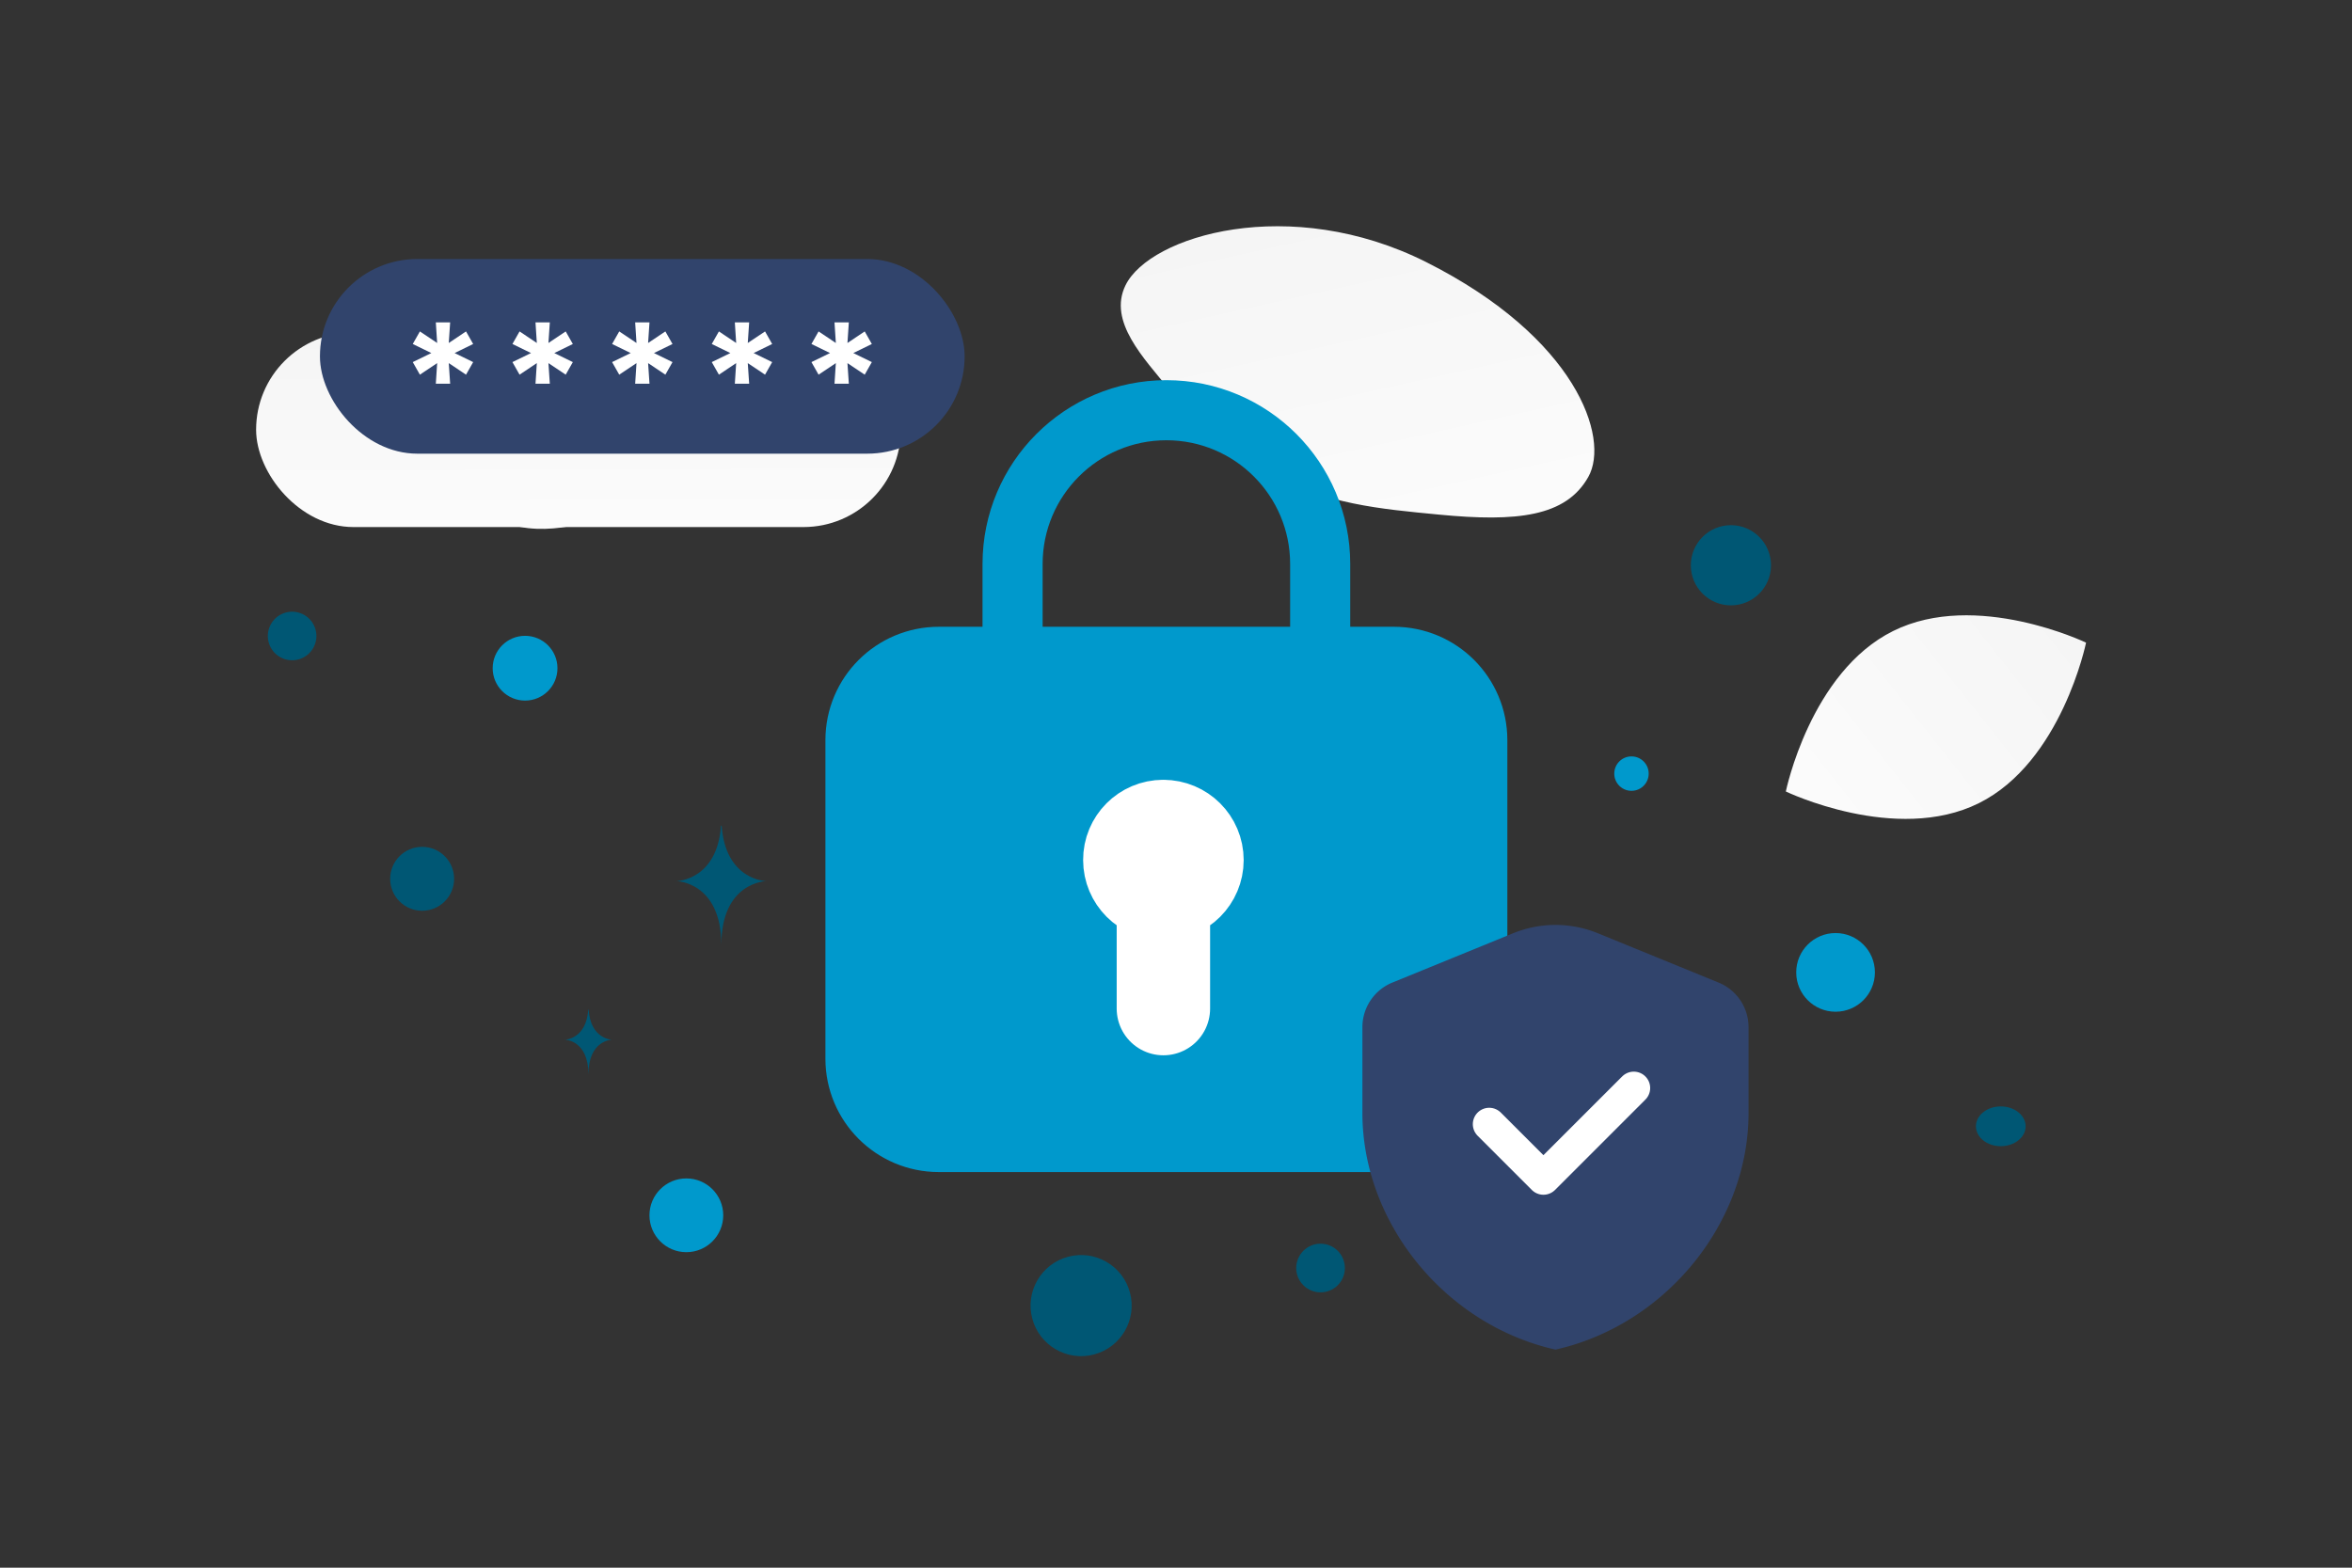 <svg width="900" height="600" viewBox="0 0 900 600" fill="none" xmlns="http://www.w3.org/2000/svg">
    <rect x="0" y="0" width="900" height="600" fill="#333333" stroke="none"/>
    <path fill="transparent" d="M0 0h900v600H0z"/>
    <path d="M607.786 182.51c-8.54 15.241-27.244 17.336-57.209 14.439-22.536-2.182-43.087-3.871-65.625-16.159-15.775-8.594-28.262-20.222-37.375-31.516-9.876-12.235-23.661-26.198-16.904-40.07 9.287-19.056 62.992-35.106 115.14-8.86 57.286 28.84 70.328 67.269 61.973 82.166z" fill="url(#a)"/>
    <path d="M757.166 307.424c-31.716 15.733-73.811-4.497-73.811-4.497s9.356-45.728 41.088-61.439c31.716-15.733 73.795 4.475 73.795 4.475s-9.356 45.728-41.072 61.461z" fill="url(#b)"/>
    <path d="M189.213 197.976c15.964 9.568 38.867.723 38.867.723s-2.995-24.353-18.969-33.91c-15.963-9.568-38.857-.734-38.857-.734s2.995 24.353 18.959 33.921z" fill="url(#c)"/>
    <circle cx="702.385" cy="372.16" r="15.056" transform="rotate(180 702.385 372.16)" fill="#0099cc"/>
    <circle cx="200.92" cy="255.742" r="12.394" transform="rotate(180 200.92 255.742)" fill="#0099cc"/>
    <circle r="14.115" transform="matrix(-1 0 0 1 262.634 465.13)" fill="#0099cc"/>
    <circle r="6.587" transform="matrix(-1 0 0 1 624.292 296.084)" fill="#0099cc"/>
    <circle r="8.469" transform="matrix(-1 0 0 1 236.838 123.756)" fill="#005774"/>
    <circle r="12.233" transform="matrix(-1 0 0 1 161.533 336.341)" fill="#005774"/>
    <circle r="9.31" transform="matrix(-1 0 0 1 505.31 485.31)" fill="#005774"/>
    <circle r="15.342" transform="matrix(-1 0 0 1 662.342 216.342)" fill="#005774"/>
    <circle r="9.295" transform="scale(1 -1) rotate(-75 -102.72 -194.544)" fill="#005774"/>
    <circle r="12.365" transform="matrix(-1 0 0 1 306.959 132.949)" fill="#005774"/>
    <ellipse rx="9.512" ry="7.609" transform="matrix(-1 0 0 1 765.603 431.069)" fill="#005774"/>
    <circle r="19.345" transform="scale(1 -1) rotate(-75 -118.76 -519.413)" fill="#005774"/>
    <path d="M275.896 316.032h.249c1.474 20.877 17 21.199 17 21.199s-17.121.334-17.121 24.458c0-24.124-17.121-24.458-17.121-24.458s15.52-.322 16.993-21.199zM225.1 386.408h.13c.77 11.335 8.888 11.509 8.888 11.509s-8.951.182-8.951 13.279c0-13.097-8.952-13.279-8.952-13.279s8.115-.174 8.885-11.509z" fill="#005774"/>
    <path d="M387.466 259.994v-44.14 0c0-32.502 26.352-58.854 58.854-58.854v0c32.502 0 58.854 26.352 58.854 58.854v44.14" stroke="#0099cc" stroke-width="23" stroke-linecap="round" stroke-linejoin="round"/>
    <path fill-rule="evenodd" clip-rule="evenodd" d="M533.395 440.017H359.244c-19.244 0-34.83-15.587-34.83-34.831V283.28c0-19.243 15.586-34.83 34.83-34.83h174.151c19.244 0 34.831 15.587 34.831 34.83v121.906c0 19.244-15.587 34.831-34.831 34.831z" fill="#0099cc" stroke="#0099cc" stroke-width="17.13" stroke-linecap="round" stroke-linejoin="round"/>
    <path d="M445.176 386.018v-43.68m-.049-26.017c-7.092 0-12.847 5.755-12.796 12.847 0 7.091 5.755 12.847 12.847 12.847s12.847-5.756 12.847-12.847c0-7.092-5.755-12.847-12.898-12.847" stroke="#fff" stroke-width="35.743" stroke-linecap="round" stroke-linejoin="round"/>
    <rect x="98" y="127.224" width="246.696" height="74.497" rx="37.249" fill="url(#d)"/>
    <rect x="122.425" y="99.135" width="246.696" height="74.497" rx="37.249" fill="#31446C"/>
    <path d="M166.768 146.863h5.483l-.53-7.888 6.605 4.423 2.731-4.811-7.093-3.465 7.093-3.465-2.731-4.811-6.605 4.424.53-7.889h-5.483l.51 7.889-6.604-4.424-2.732 4.811 7.114 3.465-7.114 3.465 2.732 4.811 6.604-4.423-.51 7.888zm38.14 0h5.483l-.53-7.888 6.604 4.423 2.731-4.811-7.093-3.465 7.093-3.465-2.731-4.811-6.604 4.424.53-7.889h-5.483l.509 7.889-6.604-4.424-2.731 4.811 7.113 3.465-7.113 3.465 2.731 4.811 6.604-4.423-.509 7.888zm38.139 0h5.483l-.53-7.888 6.604 4.423 2.732-4.811-7.094-3.465 7.094-3.465-2.732-4.811L248 131.27l.53-7.889h-5.483l.509 7.889-6.604-4.424-2.731 4.811 7.114 3.465-7.114 3.465 2.731 4.811 6.604-4.423-.509 7.888zm38.139 0h5.483l-.53-7.888 6.605 4.423 2.731-4.811-7.094-3.465 7.094-3.465-2.731-4.811-6.605 4.424.53-7.889h-5.483l.51 7.889-6.604-4.424-2.732 4.811 7.114 3.465-7.114 3.465 2.732 4.811 6.604-4.423-.51 7.888zm38.139 0h5.484l-.53-7.888 6.604 4.423 2.731-4.811-7.093-3.465 7.093-3.465-2.731-4.811-6.604 4.424.53-7.889h-5.484l.51 7.889-6.604-4.424-2.732 4.811 7.114 3.465-7.114 3.465 2.732 4.811 6.604-4.423-.51 7.888z" fill="#fff"/>
    <path fill-rule="evenodd" clip-rule="evenodd" d="M669.087 426.009c0 41.87-31.519 81.02-73.879 90.526-42.361-9.506-73.88-48.656-73.88-90.526V393.12a18.435 18.435 0 0 1 11.479-17.067l46.175-18.865a42.884 42.884 0 0 1 32.452 0l46.174 18.865a18.442 18.442 0 0 1 11.479 17.067v32.889z" fill="#31446C"/>
    <path d="m625.173 416.419-34.575 34.575-20.745-20.745" stroke="#fff" stroke-width="12.547" stroke-linecap="round" stroke-linejoin="round"/>
    <defs>
        <linearGradient id="a" x1="550.253" y1="281.291" x2="474.132" y2="-60.766" gradientUnits="userSpaceOnUse">
            <stop stop-color="#fff"/>
            <stop offset="1" stop-color="#EEE"/>
        </linearGradient>
        <linearGradient id="b" x1="635.374" y1="356.499" x2="896.968" y2="149.577" gradientUnits="userSpaceOnUse">
            <stop stop-color="#fff"/>
            <stop offset="1" stop-color="#EEE"/>
        </linearGradient>
        <linearGradient id="c" x1="250.989" y1="228.775" x2="122.537" y2="109.426" gradientUnits="userSpaceOnUse">
            <stop stop-color="#fff"/>
            <stop offset="1" stop-color="#EEE"/>
        </linearGradient>
        <linearGradient id="d" x1="226.608" y1="243.489" x2="225.914" y2="46.16" gradientUnits="userSpaceOnUse">
            <stop stop-color="#fff"/>
            <stop offset="1" stop-color="#EEE"/>
        </linearGradient>
    </defs>
</svg>
